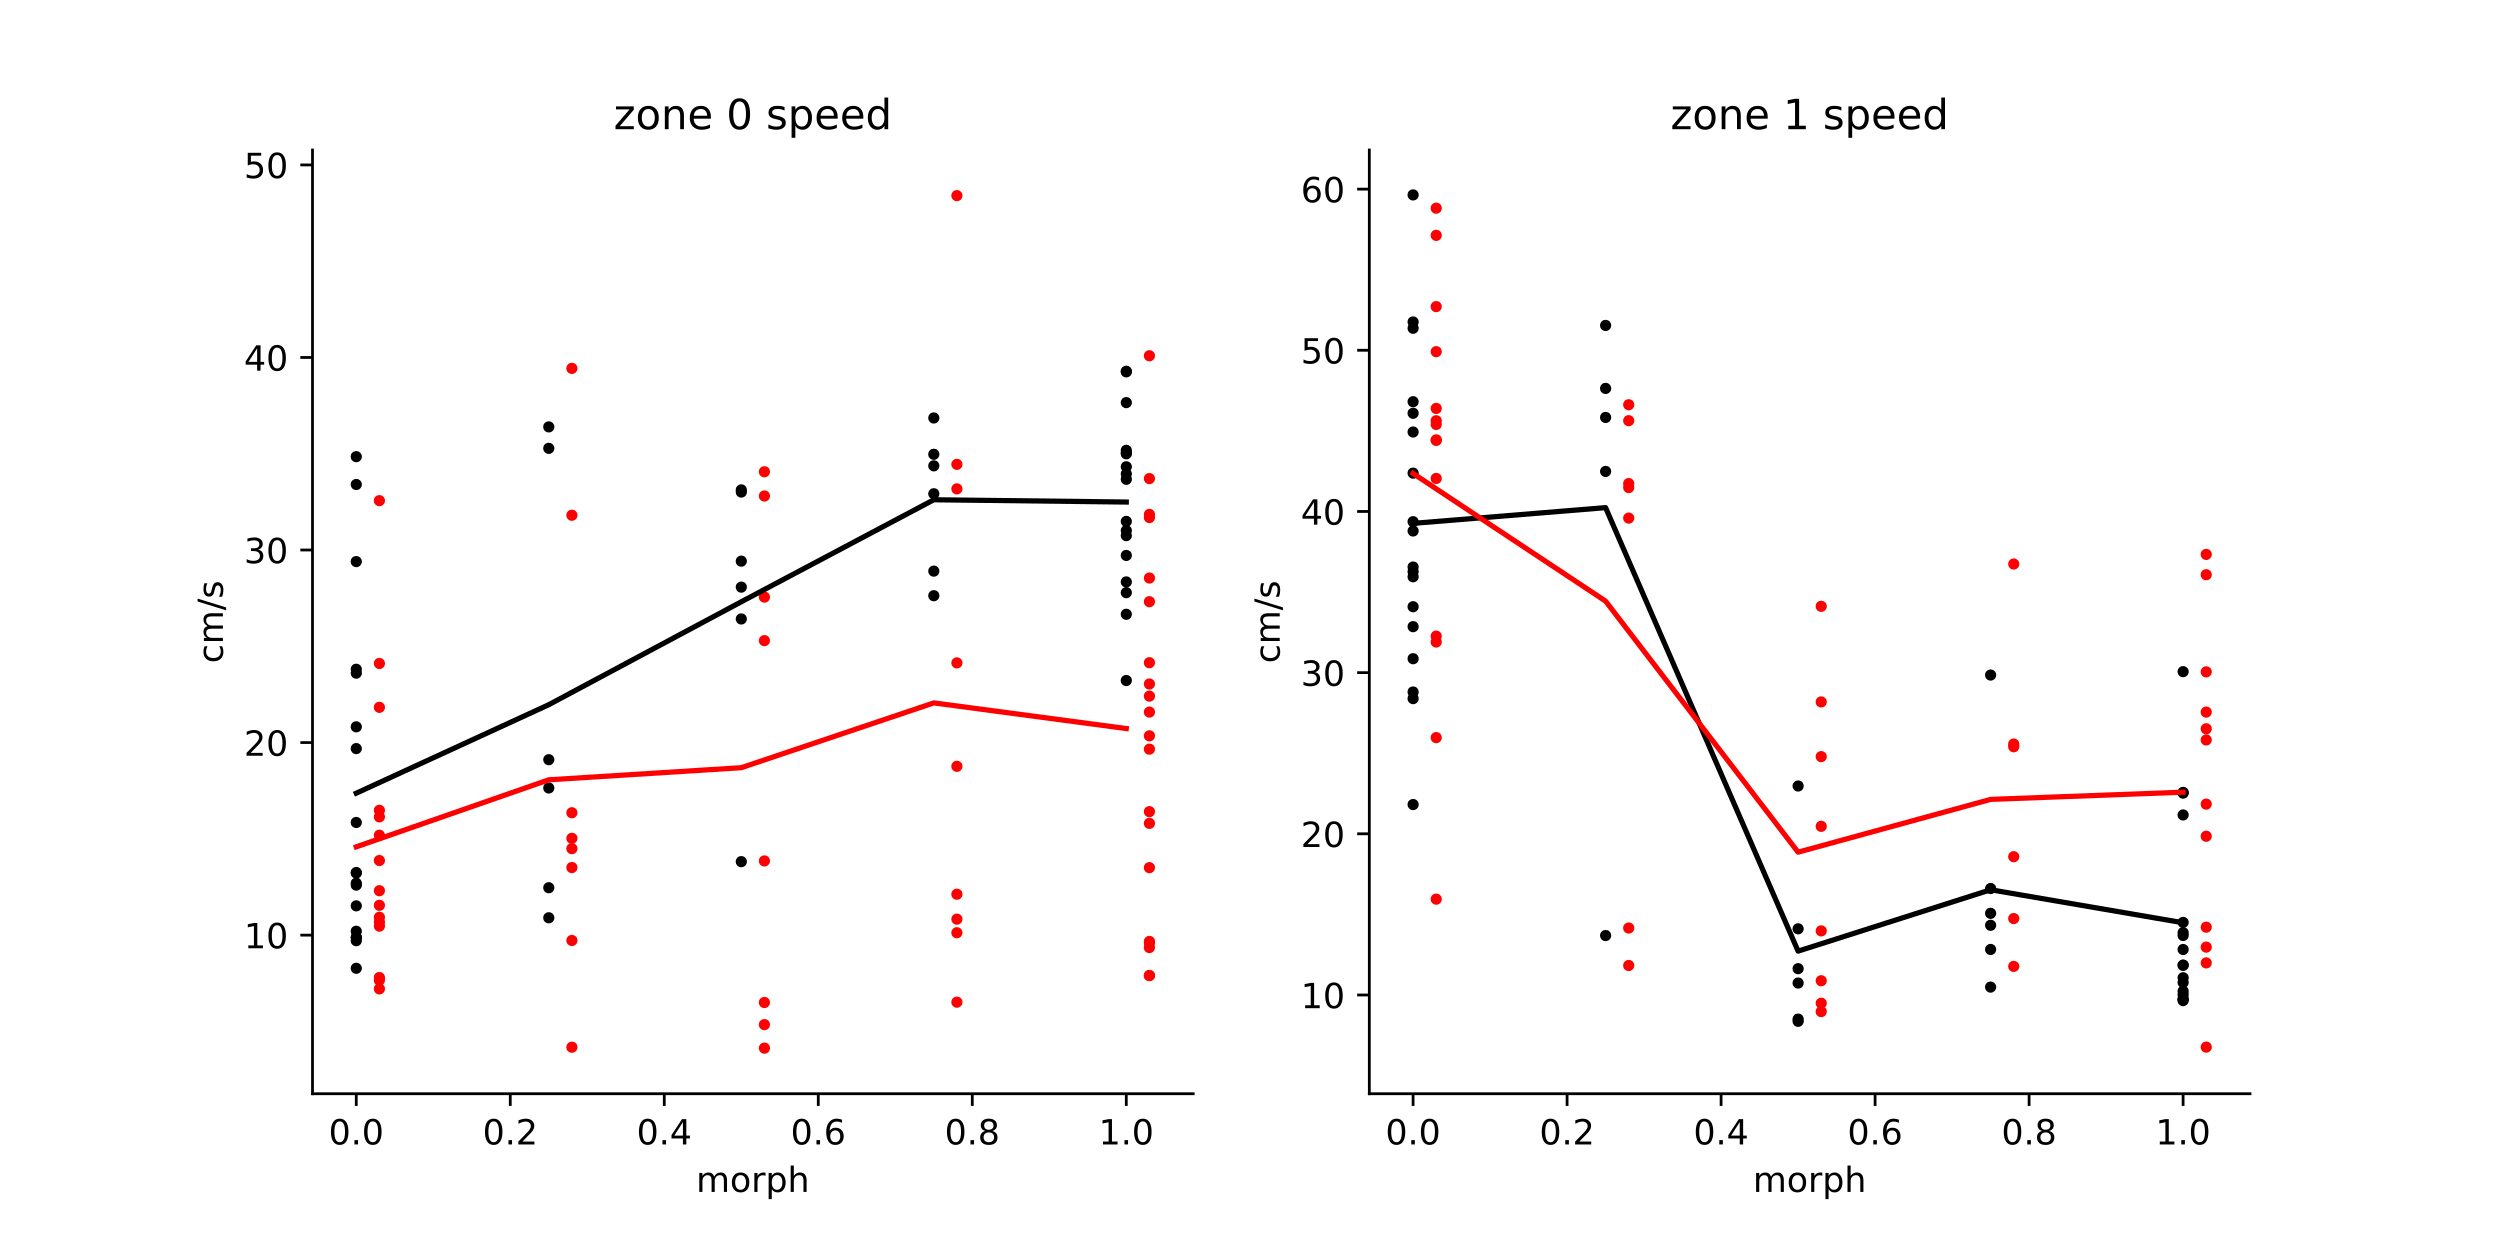 <?xml version="1.0" encoding="utf-8" standalone="no"?>
<!DOCTYPE svg PUBLIC "-//W3C//DTD SVG 1.1//EN"
  "http://www.w3.org/Graphics/SVG/1.1/DTD/svg11.dtd">
<!-- Created with matplotlib (http://matplotlib.org/) -->
<svg height="360pt" version="1.1" viewBox="0 0 720 360" width="720pt" xmlns="http://www.w3.org/2000/svg" xmlns:xlink="http://www.w3.org/1999/xlink">
 <defs>
  <style type="text/css">
*{stroke-linecap:butt;stroke-linejoin:round;}
  </style>
 </defs>
 <g id="figure_1">
  <g id="patch_1">
   <path d="M 0 360 
L 720 360 
L 720 0 
L 0 0 
z
" style="fill:#ffffff;"/>
  </g>
  <g id="axes_1">
   <g id="patch_2">
    <path d="M 90 315 
L 343.636 315 
L 343.636 43.2 
L 90 43.2 
z
" style="fill:#ffffff;"/>
   </g>
   <g id="PathCollection_1">
    <defs>
     <path d="M 0 1.118 
C 0.297 1.118 0.581 1 0.791 0.791 
C 1 0.581 1.118 0.297 1.118 0 
C 1.118 -0.297 1 -0.581 0.791 -0.791 
C 0.581 -1 0.297 -1.118 0 -1.118 
C -0.297 -1.118 -0.581 -1 -0.791 -0.791 
C -1 -0.581 -1.118 -0.297 -1.118 0 
C -1.118 0.297 -1 0.581 -0.791 0.791 
C -0.581 1 -0.297 1.118 0 1.118 
z
" id="me1f75f9518" style="stroke:#000000;"/>
    </defs>
    <g clip-path="url(#p6f8dfc66b4)">
     <use style="stroke:#000000;" x="324.369" xlink:href="#me1f75f9518" y="107.081"/>
     <use style="stroke:#000000;" x="102.604" xlink:href="#me1f75f9518" y="139.527"/>
     <use style="stroke:#000000;" x="324.369" xlink:href="#me1f75f9518" y="134.428"/>
     <use style="stroke:#000000;" x="102.604" xlink:href="#me1f75f9518" y="209.319"/>
     <use style="stroke:#000000;" x="102.604" xlink:href="#me1f75f9518" y="270.07"/>
     <use style="stroke:#000000;" x="324.369" xlink:href="#me1f75f9518" y="176.906"/>
     <use style="stroke:#000000;" x="102.604" xlink:href="#me1f75f9518" y="251.282"/>
     <use style="stroke:#000000;" x="102.604" xlink:href="#me1f75f9518" y="215.587"/>
     <use style="stroke:#000000;" x="102.604" xlink:href="#me1f75f9518" y="254.906"/>
     <use style="stroke:#000000;" x="268.928" xlink:href="#me1f75f9518" y="134.158"/>
     <use style="stroke:#000000;" x="158.045" xlink:href="#me1f75f9518" y="129.119"/>
     <use style="stroke:#000000;" x="324.369" xlink:href="#me1f75f9518" y="159.962"/>
     <use style="stroke:#000000;" x="324.369" xlink:href="#me1f75f9518" y="152.797"/>
     <use style="stroke:#000000;" x="213.487" xlink:href="#me1f75f9518" y="169.084"/>
     <use style="stroke:#000000;" x="102.604" xlink:href="#me1f75f9518" y="270.916"/>
     <use style="stroke:#000000;" x="268.928" xlink:href="#me1f75f9518" y="171.559"/>
     <use style="stroke:#000000;" x="324.369" xlink:href="#me1f75f9518" y="150.156"/>
     <use style="stroke:#000000;" x="102.604" xlink:href="#me1f75f9518" y="254.357"/>
     <use style="stroke:#000000;" x="102.604" xlink:href="#me1f75f9518" y="131.514"/>
     <use style="stroke:#000000;" x="158.045" xlink:href="#me1f75f9518" y="122.939"/>
     <use style="stroke:#000000;" x="324.369" xlink:href="#me1f75f9518" y="195.981"/>
     <use style="stroke:#000000;" x="213.487" xlink:href="#me1f75f9518" y="141.71"/>
     <use style="stroke:#000000;" x="102.604" xlink:href="#me1f75f9518" y="268.186"/>
     <use style="stroke:#000000;" x="324.369" xlink:href="#me1f75f9518" y="106.921"/>
     <use style="stroke:#000000;" x="268.928" xlink:href="#me1f75f9518" y="120.371"/>
     <use style="stroke:#000000;" x="158.045" xlink:href="#me1f75f9518" y="226.925"/>
     <use style="stroke:#000000;" x="102.604" xlink:href="#me1f75f9518" y="192.741"/>
     <use style="stroke:#000000;" x="324.369" xlink:href="#me1f75f9518" y="130.398"/>
     <use style="stroke:#000000;" x="324.369" xlink:href="#me1f75f9518" y="115.951"/>
     <use style="stroke:#000000;" x="213.487" xlink:href="#me1f75f9518" y="161.603"/>
     <use style="stroke:#000000;" x="102.604" xlink:href="#me1f75f9518" y="236.868"/>
     <use style="stroke:#000000;" x="324.369" xlink:href="#me1f75f9518" y="170.678"/>
     <use style="stroke:#000000;" x="268.928" xlink:href="#me1f75f9518" y="130.83"/>
     <use style="stroke:#000000;" x="102.604" xlink:href="#me1f75f9518" y="260.872"/>
     <use style="stroke:#000000;" x="324.369" xlink:href="#me1f75f9518" y="138.033"/>
     <use style="stroke:#000000;" x="158.045" xlink:href="#me1f75f9518" y="255.656"/>
     <use style="stroke:#000000;" x="324.369" xlink:href="#me1f75f9518" y="129.684"/>
     <use style="stroke:#000000;" x="102.604" xlink:href="#me1f75f9518" y="278.857"/>
     <use style="stroke:#000000;" x="324.369" xlink:href="#me1f75f9518" y="130.692"/>
     <use style="stroke:#000000;" x="213.487" xlink:href="#me1f75f9518" y="141.084"/>
     <use style="stroke:#000000;" x="213.487" xlink:href="#me1f75f9518" y="248.149"/>
     <use style="stroke:#000000;" x="324.369" xlink:href="#me1f75f9518" y="136.476"/>
     <use style="stroke:#000000;" x="102.604" xlink:href="#me1f75f9518" y="251.422"/>
     <use style="stroke:#000000;" x="102.604" xlink:href="#me1f75f9518" y="193.862"/>
     <use style="stroke:#000000;" x="268.928" xlink:href="#me1f75f9518" y="142.196"/>
     <use style="stroke:#000000;" x="324.369" xlink:href="#me1f75f9518" y="154.26"/>
     <use style="stroke:#000000;" x="158.045" xlink:href="#me1f75f9518" y="218.782"/>
     <use style="stroke:#000000;" x="213.487" xlink:href="#me1f75f9518" y="178.254"/>
     <use style="stroke:#000000;" x="102.604" xlink:href="#me1f75f9518" y="161.735"/>
     <use style="stroke:#000000;" x="102.604" xlink:href="#me1f75f9518" y="269.888"/>
     <use style="stroke:#000000;" x="324.369" xlink:href="#me1f75f9518" y="167.594"/>
     <use style="stroke:#000000;" x="268.928" xlink:href="#me1f75f9518" y="164.477"/>
     <use style="stroke:#000000;" x="158.045" xlink:href="#me1f75f9518" y="264.311"/>
    </g>
   </g>
   <g id="PathCollection_2">
    <defs>
     <path d="M 0 1.118 
C 0.297 1.118 0.581 1 0.791 0.791 
C 1 0.581 1.118 0.297 1.118 0 
C 1.118 -0.297 1 -0.581 0.791 -0.791 
C 0.581 -1 0.297 -1.118 0 -1.118 
C -0.297 -1.118 -0.581 -1 -0.791 -0.791 
C -1 -0.581 -1.118 -0.297 -1.118 0 
C -1.118 0.297 -1 0.581 -0.791 0.791 
C -0.581 1 -0.297 1.118 0 1.118 
z
" id="m72f7908508" style="stroke:#ff0000;"/>
    </defs>
    <g clip-path="url(#p6f8dfc66b4)">
     <use style="fill:#ff0000;stroke:#ff0000;" x="109.257" xlink:href="#m72f7908508" y="282.32"/>
     <use style="fill:#ff0000;stroke:#ff0000;" x="109.257" xlink:href="#m72f7908508" y="266.728"/>
     <use style="fill:#ff0000;stroke:#ff0000;" x="109.257" xlink:href="#m72f7908508" y="144.184"/>
     <use style="fill:#ff0000;stroke:#ff0000;" x="109.257" xlink:href="#m72f7908508" y="256.519"/>
     <use style="fill:#ff0000;stroke:#ff0000;" x="331.022" xlink:href="#m72f7908508" y="249.88"/>
     <use style="fill:#ff0000;stroke:#ff0000;" x="109.257" xlink:href="#m72f7908508" y="203.71"/>
     <use style="fill:#ff0000;stroke:#ff0000;" x="109.257" xlink:href="#m72f7908508" y="191.075"/>
     <use style="fill:#ff0000;stroke:#ff0000;" x="331.022" xlink:href="#m72f7908508" y="137.827"/>
     <use style="fill:#ff0000;stroke:#ff0000;" x="109.257" xlink:href="#m72f7908508" y="284.789"/>
     <use style="fill:#ff0000;stroke:#ff0000;" x="331.022" xlink:href="#m72f7908508" y="215.747"/>
     <use style="fill:#ff0000;stroke:#ff0000;" x="331.022" xlink:href="#m72f7908508" y="166.467"/>
     <use style="fill:#ff0000;stroke:#ff0000;" x="109.257" xlink:href="#m72f7908508" y="264.162"/>
     <use style="fill:#ff0000;stroke:#ff0000;" x="331.022" xlink:href="#m72f7908508" y="190.851"/>
     <use style="fill:#ff0000;stroke:#ff0000;" x="220.139" xlink:href="#m72f7908508" y="142.841"/>
     <use style="fill:#ff0000;stroke:#ff0000;" x="275.581" xlink:href="#m72f7908508" y="190.902"/>
     <use style="fill:#ff0000;stroke:#ff0000;" x="109.257" xlink:href="#m72f7908508" y="247.828"/>
     <use style="fill:#ff0000;stroke:#ff0000;" x="164.698" xlink:href="#m72f7908508" y="270.859"/>
     <use style="fill:#ff0000;stroke:#ff0000;" x="331.022" xlink:href="#m72f7908508" y="173.279"/>
     <use style="fill:#ff0000;stroke:#ff0000;" x="109.257" xlink:href="#m72f7908508" y="265.564"/>
     <use style="fill:#ff0000;stroke:#ff0000;" x="109.257" xlink:href="#m72f7908508" y="260.722"/>
     <use style="fill:#ff0000;stroke:#ff0000;" x="275.581" xlink:href="#m72f7908508" y="268.621"/>
     <use style="fill:#ff0000;stroke:#ff0000;" x="331.022" xlink:href="#m72f7908508" y="271.543"/>
     <use style="fill:#ff0000;stroke:#ff0000;" x="164.698" xlink:href="#m72f7908508" y="249.846"/>
     <use style="fill:#ff0000;stroke:#ff0000;" x="220.139" xlink:href="#m72f7908508" y="184.492"/>
     <use style="fill:#ff0000;stroke:#ff0000;" x="331.022" xlink:href="#m72f7908508" y="271.122"/>
     <use style="fill:#ff0000;stroke:#ff0000;" x="331.022" xlink:href="#m72f7908508" y="233.748"/>
     <use style="fill:#ff0000;stroke:#ff0000;" x="275.581" xlink:href="#m72f7908508" y="140.791"/>
     <use style="fill:#ff0000;stroke:#ff0000;" x="164.698" xlink:href="#m72f7908508" y="106.089"/>
     <use style="fill:#ff0000;stroke:#ff0000;" x="220.139" xlink:href="#m72f7908508" y="301.864"/>
     <use style="fill:#ff0000;stroke:#ff0000;" x="275.581" xlink:href="#m72f7908508" y="220.694"/>
     <use style="fill:#ff0000;stroke:#ff0000;" x="109.257" xlink:href="#m72f7908508" y="240.54"/>
     <use style="fill:#ff0000;stroke:#ff0000;" x="164.698" xlink:href="#m72f7908508" y="301.589"/>
     <use style="fill:#ff0000;stroke:#ff0000;" x="220.139" xlink:href="#m72f7908508" y="288.713"/>
     <use style="fill:#ff0000;stroke:#ff0000;" x="275.581" xlink:href="#m72f7908508" y="264.712"/>
     <use style="fill:#ff0000;stroke:#ff0000;" x="331.022" xlink:href="#m72f7908508" y="196.983"/>
     <use style="fill:#ff0000;stroke:#ff0000;" x="331.022" xlink:href="#m72f7908508" y="200.474"/>
     <use style="fill:#ff0000;stroke:#ff0000;" x="331.022" xlink:href="#m72f7908508" y="272.879"/>
     <use style="fill:#ff0000;stroke:#ff0000;" x="164.698" xlink:href="#m72f7908508" y="234.062"/>
     <use style="fill:#ff0000;stroke:#ff0000;" x="220.139" xlink:href="#m72f7908508" y="295.085"/>
     <use style="fill:#ff0000;stroke:#ff0000;" x="220.139" xlink:href="#m72f7908508" y="135.861"/>
     <use style="fill:#ff0000;stroke:#ff0000;" x="109.257" xlink:href="#m72f7908508" y="233.37"/>
     <use style="fill:#ff0000;stroke:#ff0000;" x="331.022" xlink:href="#m72f7908508" y="280.957"/>
     <use style="fill:#ff0000;stroke:#ff0000;" x="275.581" xlink:href="#m72f7908508" y="133.726"/>
     <use style="fill:#ff0000;stroke:#ff0000;" x="109.257" xlink:href="#m72f7908508" y="235.254"/>
     <use style="fill:#ff0000;stroke:#ff0000;" x="164.698" xlink:href="#m72f7908508" y="148.384"/>
     <use style="fill:#ff0000;stroke:#ff0000;" x="275.581" xlink:href="#m72f7908508" y="56.336"/>
     <use style="fill:#ff0000;stroke:#ff0000;" x="109.257" xlink:href="#m72f7908508" y="281.525"/>
     <use style="fill:#ff0000;stroke:#ff0000;" x="164.698" xlink:href="#m72f7908508" y="244.397"/>
     <use style="fill:#ff0000;stroke:#ff0000;" x="220.139" xlink:href="#m72f7908508" y="247.943"/>
     <use style="fill:#ff0000;stroke:#ff0000;" x="331.022" xlink:href="#m72f7908508" y="237.122"/>
     <use style="fill:#ff0000;stroke:#ff0000;" x="331.022" xlink:href="#m72f7908508" y="148.145"/>
     <use style="fill:#ff0000;stroke:#ff0000;" x="331.022" xlink:href="#m72f7908508" y="102.449"/>
     <use style="fill:#ff0000;stroke:#ff0000;" x="220.139" xlink:href="#m72f7908508" y="171.958"/>
     <use style="fill:#ff0000;stroke:#ff0000;" x="275.581" xlink:href="#m72f7908508" y="257.524"/>
     <use style="fill:#ff0000;stroke:#ff0000;" x="331.022" xlink:href="#m72f7908508" y="149.042"/>
     <use style="fill:#ff0000;stroke:#ff0000;" x="164.698" xlink:href="#m72f7908508" y="241.432"/>
     <use style="fill:#ff0000;stroke:#ff0000;" x="331.022" xlink:href="#m72f7908508" y="211.912"/>
     <use style="fill:#ff0000;stroke:#ff0000;" x="331.022" xlink:href="#m72f7908508" y="280.951"/>
     <use style="fill:#ff0000;stroke:#ff0000;" x="275.581" xlink:href="#m72f7908508" y="288.617"/>
     <use style="fill:#ff0000;stroke:#ff0000;" x="331.022" xlink:href="#m72f7908508" y="205.071"/>
    </g>
   </g>
   <g id="matplotlib.axis_1">
    <g id="xtick_1">
     <g id="line2d_1">
      <defs>
       <path d="M 0 0 
L 0 3.5 
" id="m66c2669c50" style="stroke:#000000;stroke-width:0.8;"/>
      </defs>
      <g>
       <use style="stroke:#000000;stroke-width:0.8;" x="102.604" xlink:href="#m66c2669c50" y="315"/>
      </g>
     </g>
     <g id="text_1">
      <!-- 0.0 -->
      <defs>
       <path d="M 31.781 66.406 
Q 24.172 66.406 20.328 58.906 
Q 16.5 51.422 16.5 36.375 
Q 16.5 21.391 20.328 13.891 
Q 24.172 6.391 31.781 6.391 
Q 39.453 6.391 43.281 13.891 
Q 47.125 21.391 47.125 36.375 
Q 47.125 51.422 43.281 58.906 
Q 39.453 66.406 31.781 66.406 
z
M 31.781 74.219 
Q 44.047 74.219 50.516 64.516 
Q 56.984 54.828 56.984 36.375 
Q 56.984 17.969 50.516 8.266 
Q 44.047 -1.422 31.781 -1.422 
Q 19.531 -1.422 13.062 8.266 
Q 6.594 17.969 6.594 36.375 
Q 6.594 54.828 13.062 64.516 
Q 19.531 74.219 31.781 74.219 
z
" id="DejaVuSans-30"/>
       <path d="M 10.688 12.406 
L 21 12.406 
L 21 0 
L 10.688 0 
z
" id="DejaVuSans-2e"/>
      </defs>
      <g transform="translate(94.653 329.598)scale(0.1 -0.1)">
       <use xlink:href="#DejaVuSans-30"/>
       <use x="63.623" xlink:href="#DejaVuSans-2e"/>
       <use x="95.41" xlink:href="#DejaVuSans-30"/>
      </g>
     </g>
    </g>
    <g id="xtick_2">
     <g id="line2d_2">
      <g>
       <use style="stroke:#000000;stroke-width:0.8;" x="146.957" xlink:href="#m66c2669c50" y="315"/>
      </g>
     </g>
     <g id="text_2">
      <!-- 0.2 -->
      <defs>
       <path d="M 19.188 8.297 
L 53.609 8.297 
L 53.609 0 
L 7.328 0 
L 7.328 8.297 
Q 12.938 14.109 22.625 23.891 
Q 32.328 33.688 34.812 36.531 
Q 39.547 41.844 41.422 45.531 
Q 43.312 49.219 43.312 52.781 
Q 43.312 58.594 39.234 62.25 
Q 35.156 65.922 28.609 65.922 
Q 23.969 65.922 18.812 64.312 
Q 13.672 62.703 7.812 59.422 
L 7.812 69.391 
Q 13.766 71.781 18.938 73 
Q 24.125 74.219 28.422 74.219 
Q 39.75 74.219 46.484 68.547 
Q 53.219 62.891 53.219 53.422 
Q 53.219 48.922 51.531 44.891 
Q 49.859 40.875 45.406 35.406 
Q 44.188 33.984 37.641 27.219 
Q 31.109 20.453 19.188 8.297 
z
" id="DejaVuSans-32"/>
      </defs>
      <g transform="translate(139.006 329.598)scale(0.1 -0.1)">
       <use xlink:href="#DejaVuSans-30"/>
       <use x="63.623" xlink:href="#DejaVuSans-2e"/>
       <use x="95.41" xlink:href="#DejaVuSans-32"/>
      </g>
     </g>
    </g>
    <g id="xtick_3">
     <g id="line2d_3">
      <g>
       <use style="stroke:#000000;stroke-width:0.8;" x="191.31" xlink:href="#m66c2669c50" y="315"/>
      </g>
     </g>
     <g id="text_3">
      <!-- 0.4 -->
      <defs>
       <path d="M 37.797 64.312 
L 12.891 25.391 
L 37.797 25.391 
z
M 35.203 72.906 
L 47.609 72.906 
L 47.609 25.391 
L 58.016 25.391 
L 58.016 17.188 
L 47.609 17.188 
L 47.609 0 
L 37.797 0 
L 37.797 17.188 
L 4.891 17.188 
L 4.891 26.703 
z
" id="DejaVuSans-34"/>
      </defs>
      <g transform="translate(183.358 329.598)scale(0.1 -0.1)">
       <use xlink:href="#DejaVuSans-30"/>
       <use x="63.623" xlink:href="#DejaVuSans-2e"/>
       <use x="95.41" xlink:href="#DejaVuSans-34"/>
      </g>
     </g>
    </g>
    <g id="xtick_4">
     <g id="line2d_4">
      <g>
       <use style="stroke:#000000;stroke-width:0.8;" x="235.663" xlink:href="#m66c2669c50" y="315"/>
      </g>
     </g>
     <g id="text_4">
      <!-- 0.6 -->
      <defs>
       <path d="M 33.016 40.375 
Q 26.375 40.375 22.484 35.828 
Q 18.609 31.297 18.609 23.391 
Q 18.609 15.531 22.484 10.953 
Q 26.375 6.391 33.016 6.391 
Q 39.656 6.391 43.531 10.953 
Q 47.406 15.531 47.406 23.391 
Q 47.406 31.297 43.531 35.828 
Q 39.656 40.375 33.016 40.375 
z
M 52.594 71.297 
L 52.594 62.312 
Q 48.875 64.062 45.094 64.984 
Q 41.312 65.922 37.594 65.922 
Q 27.828 65.922 22.672 59.328 
Q 17.531 52.734 16.797 39.406 
Q 19.672 43.656 24.016 45.922 
Q 28.375 48.188 33.594 48.188 
Q 44.578 48.188 50.953 41.516 
Q 57.328 34.859 57.328 23.391 
Q 57.328 12.156 50.688 5.359 
Q 44.047 -1.422 33.016 -1.422 
Q 20.359 -1.422 13.672 8.266 
Q 6.984 17.969 6.984 36.375 
Q 6.984 53.656 15.188 63.938 
Q 23.391 74.219 37.203 74.219 
Q 40.922 74.219 44.703 73.484 
Q 48.484 72.75 52.594 71.297 
z
" id="DejaVuSans-36"/>
      </defs>
      <g transform="translate(227.711 329.598)scale(0.1 -0.1)">
       <use xlink:href="#DejaVuSans-30"/>
       <use x="63.623" xlink:href="#DejaVuSans-2e"/>
       <use x="95.41" xlink:href="#DejaVuSans-36"/>
      </g>
     </g>
    </g>
    <g id="xtick_5">
     <g id="line2d_5">
      <g>
       <use style="stroke:#000000;stroke-width:0.8;" x="280.016" xlink:href="#m66c2669c50" y="315"/>
      </g>
     </g>
     <g id="text_5">
      <!-- 0.8 -->
      <defs>
       <path d="M 31.781 34.625 
Q 24.75 34.625 20.719 30.859 
Q 16.703 27.094 16.703 20.516 
Q 16.703 13.922 20.719 10.156 
Q 24.75 6.391 31.781 6.391 
Q 38.812 6.391 42.859 10.172 
Q 46.922 13.969 46.922 20.516 
Q 46.922 27.094 42.891 30.859 
Q 38.875 34.625 31.781 34.625 
z
M 21.922 38.812 
Q 15.578 40.375 12.031 44.719 
Q 8.5 49.078 8.5 55.328 
Q 8.5 64.062 14.719 69.141 
Q 20.953 74.219 31.781 74.219 
Q 42.672 74.219 48.875 69.141 
Q 55.078 64.062 55.078 55.328 
Q 55.078 49.078 51.531 44.719 
Q 48 40.375 41.703 38.812 
Q 48.828 37.156 52.797 32.312 
Q 56.781 27.484 56.781 20.516 
Q 56.781 9.906 50.312 4.234 
Q 43.844 -1.422 31.781 -1.422 
Q 19.734 -1.422 13.25 4.234 
Q 6.781 9.906 6.781 20.516 
Q 6.781 27.484 10.781 32.312 
Q 14.797 37.156 21.922 38.812 
z
M 18.312 54.391 
Q 18.312 48.734 21.844 45.562 
Q 25.391 42.391 31.781 42.391 
Q 38.141 42.391 41.719 45.562 
Q 45.312 48.734 45.312 54.391 
Q 45.312 60.062 41.719 63.234 
Q 38.141 66.406 31.781 66.406 
Q 25.391 66.406 21.844 63.234 
Q 18.312 60.062 18.312 54.391 
z
" id="DejaVuSans-38"/>
      </defs>
      <g transform="translate(272.064 329.598)scale(0.1 -0.1)">
       <use xlink:href="#DejaVuSans-30"/>
       <use x="63.623" xlink:href="#DejaVuSans-2e"/>
       <use x="95.41" xlink:href="#DejaVuSans-38"/>
      </g>
     </g>
    </g>
    <g id="xtick_6">
     <g id="line2d_6">
      <g>
       <use style="stroke:#000000;stroke-width:0.8;" x="324.369" xlink:href="#m66c2669c50" y="315"/>
      </g>
     </g>
     <g id="text_6">
      <!-- 1.0 -->
      <defs>
       <path d="M 12.406 8.297 
L 28.516 8.297 
L 28.516 63.922 
L 10.984 60.406 
L 10.984 69.391 
L 28.422 72.906 
L 38.281 72.906 
L 38.281 8.297 
L 54.391 8.297 
L 54.391 0 
L 12.406 0 
z
" id="DejaVuSans-31"/>
      </defs>
      <g transform="translate(316.417 329.598)scale(0.1 -0.1)">
       <use xlink:href="#DejaVuSans-31"/>
       <use x="63.623" xlink:href="#DejaVuSans-2e"/>
       <use x="95.41" xlink:href="#DejaVuSans-30"/>
      </g>
     </g>
    </g>
    <g id="text_7">
     <!-- morph -->
     <defs>
      <path d="M 52 44.188 
Q 55.375 50.25 60.062 53.125 
Q 64.75 56 71.094 56 
Q 79.641 56 84.281 50.016 
Q 88.922 44.047 88.922 33.016 
L 88.922 0 
L 79.891 0 
L 79.891 32.719 
Q 79.891 40.578 77.094 44.375 
Q 74.312 48.188 68.609 48.188 
Q 61.625 48.188 57.562 43.547 
Q 53.516 38.922 53.516 30.906 
L 53.516 0 
L 44.484 0 
L 44.484 32.719 
Q 44.484 40.625 41.703 44.406 
Q 38.922 48.188 33.109 48.188 
Q 26.219 48.188 22.156 43.531 
Q 18.109 38.875 18.109 30.906 
L 18.109 0 
L 9.078 0 
L 9.078 54.688 
L 18.109 54.688 
L 18.109 46.188 
Q 21.188 51.219 25.484 53.609 
Q 29.781 56 35.688 56 
Q 41.656 56 45.828 52.969 
Q 50 49.953 52 44.188 
z
" id="DejaVuSans-6d"/>
      <path d="M 30.609 48.391 
Q 23.391 48.391 19.188 42.75 
Q 14.984 37.109 14.984 27.297 
Q 14.984 17.484 19.156 11.844 
Q 23.344 6.203 30.609 6.203 
Q 37.797 6.203 41.984 11.859 
Q 46.188 17.531 46.188 27.297 
Q 46.188 37.016 41.984 42.703 
Q 37.797 48.391 30.609 48.391 
z
M 30.609 56 
Q 42.328 56 49.016 48.375 
Q 55.719 40.766 55.719 27.297 
Q 55.719 13.875 49.016 6.219 
Q 42.328 -1.422 30.609 -1.422 
Q 18.844 -1.422 12.172 6.219 
Q 5.516 13.875 5.516 27.297 
Q 5.516 40.766 12.172 48.375 
Q 18.844 56 30.609 56 
z
" id="DejaVuSans-6f"/>
      <path d="M 41.109 46.297 
Q 39.594 47.172 37.812 47.578 
Q 36.031 48 33.891 48 
Q 26.266 48 22.188 43.047 
Q 18.109 38.094 18.109 28.812 
L 18.109 0 
L 9.078 0 
L 9.078 54.688 
L 18.109 54.688 
L 18.109 46.188 
Q 20.953 51.172 25.484 53.578 
Q 30.031 56 36.531 56 
Q 37.453 56 38.578 55.875 
Q 39.703 55.766 41.062 55.516 
z
" id="DejaVuSans-72"/>
      <path d="M 18.109 8.203 
L 18.109 -20.797 
L 9.078 -20.797 
L 9.078 54.688 
L 18.109 54.688 
L 18.109 46.391 
Q 20.953 51.266 25.266 53.625 
Q 29.594 56 35.594 56 
Q 45.562 56 51.781 48.094 
Q 58.016 40.188 58.016 27.297 
Q 58.016 14.406 51.781 6.484 
Q 45.562 -1.422 35.594 -1.422 
Q 29.594 -1.422 25.266 0.953 
Q 20.953 3.328 18.109 8.203 
z
M 48.688 27.297 
Q 48.688 37.203 44.609 42.844 
Q 40.531 48.484 33.406 48.484 
Q 26.266 48.484 22.188 42.844 
Q 18.109 37.203 18.109 27.297 
Q 18.109 17.391 22.188 11.75 
Q 26.266 6.109 33.406 6.109 
Q 40.531 6.109 44.609 11.75 
Q 48.688 17.391 48.688 27.297 
z
" id="DejaVuSans-70"/>
      <path d="M 54.891 33.016 
L 54.891 0 
L 45.906 0 
L 45.906 32.719 
Q 45.906 40.484 42.875 44.328 
Q 39.844 48.188 33.797 48.188 
Q 26.516 48.188 22.312 43.547 
Q 18.109 38.922 18.109 30.906 
L 18.109 0 
L 9.078 0 
L 9.078 75.984 
L 18.109 75.984 
L 18.109 46.188 
Q 21.344 51.125 25.703 53.562 
Q 30.078 56 35.797 56 
Q 45.219 56 50.047 50.172 
Q 54.891 44.344 54.891 33.016 
z
" id="DejaVuSans-68"/>
     </defs>
     <g transform="translate(200.49 343.277)scale(0.1 -0.1)">
      <use xlink:href="#DejaVuSans-6d"/>
      <use x="97.412" xlink:href="#DejaVuSans-6f"/>
      <use x="158.594" xlink:href="#DejaVuSans-72"/>
      <use x="199.707" xlink:href="#DejaVuSans-70"/>
      <use x="263.184" xlink:href="#DejaVuSans-68"/>
     </g>
    </g>
   </g>
   <g id="matplotlib.axis_2">
    <g id="ytick_1">
     <g id="line2d_7">
      <defs>
       <path d="M 0 0 
L -3.5 0 
" id="m932f7cf83f" style="stroke:#000000;stroke-width:0.8;"/>
      </defs>
      <g>
       <use style="stroke:#000000;stroke-width:0.8;" x="90" xlink:href="#m932f7cf83f" y="269.311"/>
      </g>
     </g>
     <g id="text_8">
      <!-- 10 -->
      <g transform="translate(70.275 273.11)scale(0.1 -0.1)">
       <use xlink:href="#DejaVuSans-31"/>
       <use x="63.623" xlink:href="#DejaVuSans-30"/>
      </g>
     </g>
    </g>
    <g id="ytick_2">
     <g id="line2d_8">
      <g>
       <use style="stroke:#000000;stroke-width:0.8;" x="90" xlink:href="#m932f7cf83f" y="213.858"/>
      </g>
     </g>
     <g id="text_9">
      <!-- 20 -->
      <g transform="translate(70.275 217.657)scale(0.1 -0.1)">
       <use xlink:href="#DejaVuSans-32"/>
       <use x="63.623" xlink:href="#DejaVuSans-30"/>
      </g>
     </g>
    </g>
    <g id="ytick_3">
     <g id="line2d_9">
      <g>
       <use style="stroke:#000000;stroke-width:0.8;" x="90" xlink:href="#m932f7cf83f" y="158.405"/>
      </g>
     </g>
     <g id="text_10">
      <!-- 30 -->
      <defs>
       <path d="M 40.578 39.312 
Q 47.656 37.797 51.625 33 
Q 55.609 28.219 55.609 21.188 
Q 55.609 10.406 48.188 4.484 
Q 40.766 -1.422 27.094 -1.422 
Q 22.516 -1.422 17.656 -0.516 
Q 12.797 0.391 7.625 2.203 
L 7.625 11.719 
Q 11.719 9.328 16.594 8.109 
Q 21.484 6.891 26.812 6.891 
Q 36.078 6.891 40.938 10.547 
Q 45.797 14.203 45.797 21.188 
Q 45.797 27.641 41.281 31.266 
Q 36.766 34.906 28.719 34.906 
L 20.219 34.906 
L 20.219 43.016 
L 29.109 43.016 
Q 36.375 43.016 40.234 45.922 
Q 44.094 48.828 44.094 54.297 
Q 44.094 59.906 40.109 62.906 
Q 36.141 65.922 28.719 65.922 
Q 24.656 65.922 20.016 65.031 
Q 15.375 64.156 9.812 62.312 
L 9.812 71.094 
Q 15.438 72.656 20.344 73.438 
Q 25.25 74.219 29.594 74.219 
Q 40.828 74.219 47.359 69.109 
Q 53.906 64.016 53.906 55.328 
Q 53.906 49.266 50.438 45.094 
Q 46.969 40.922 40.578 39.312 
z
" id="DejaVuSans-33"/>
      </defs>
      <g transform="translate(70.275 162.204)scale(0.1 -0.1)">
       <use xlink:href="#DejaVuSans-33"/>
       <use x="63.623" xlink:href="#DejaVuSans-30"/>
      </g>
     </g>
    </g>
    <g id="ytick_4">
     <g id="line2d_10">
      <g>
       <use style="stroke:#000000;stroke-width:0.8;" x="90" xlink:href="#m932f7cf83f" y="102.951"/>
      </g>
     </g>
     <g id="text_11">
      <!-- 40 -->
      <g transform="translate(70.275 106.751)scale(0.1 -0.1)">
       <use xlink:href="#DejaVuSans-34"/>
       <use x="63.623" xlink:href="#DejaVuSans-30"/>
      </g>
     </g>
    </g>
    <g id="ytick_5">
     <g id="line2d_11">
      <g>
       <use style="stroke:#000000;stroke-width:0.8;" x="90" xlink:href="#m932f7cf83f" y="47.498"/>
      </g>
     </g>
     <g id="text_12">
      <!-- 50 -->
      <defs>
       <path d="M 10.797 72.906 
L 49.516 72.906 
L 49.516 64.594 
L 19.828 64.594 
L 19.828 46.734 
Q 21.969 47.469 24.109 47.828 
Q 26.266 48.188 28.422 48.188 
Q 40.625 48.188 47.75 41.5 
Q 54.891 34.812 54.891 23.391 
Q 54.891 11.625 47.562 5.094 
Q 40.234 -1.422 26.906 -1.422 
Q 22.312 -1.422 17.547 -0.641 
Q 12.797 0.141 7.719 1.703 
L 7.719 11.625 
Q 12.109 9.234 16.797 8.062 
Q 21.484 6.891 26.703 6.891 
Q 35.156 6.891 40.078 11.328 
Q 45.016 15.766 45.016 23.391 
Q 45.016 31 40.078 35.438 
Q 35.156 39.891 26.703 39.891 
Q 22.75 39.891 18.812 39.016 
Q 14.891 38.141 10.797 36.281 
z
" id="DejaVuSans-35"/>
      </defs>
      <g transform="translate(70.275 51.297)scale(0.1 -0.1)">
       <use xlink:href="#DejaVuSans-35"/>
       <use x="63.623" xlink:href="#DejaVuSans-30"/>
      </g>
     </g>
    </g>
    <g id="text_13">
     <!-- cm/s -->
     <defs>
      <path d="M 48.781 52.594 
L 48.781 44.188 
Q 44.969 46.297 41.141 47.344 
Q 37.312 48.391 33.406 48.391 
Q 24.656 48.391 19.812 42.844 
Q 14.984 37.312 14.984 27.297 
Q 14.984 17.281 19.812 11.734 
Q 24.656 6.203 33.406 6.203 
Q 37.312 6.203 41.141 7.25 
Q 44.969 8.297 48.781 10.406 
L 48.781 2.094 
Q 45.016 0.344 40.984 -0.531 
Q 36.969 -1.422 32.422 -1.422 
Q 20.062 -1.422 12.781 6.344 
Q 5.516 14.109 5.516 27.297 
Q 5.516 40.672 12.859 48.328 
Q 20.219 56 33.016 56 
Q 37.156 56 41.109 55.141 
Q 45.062 54.297 48.781 52.594 
z
" id="DejaVuSans-63"/>
      <path d="M 25.391 72.906 
L 33.688 72.906 
L 8.297 -9.281 
L 0 -9.281 
z
" id="DejaVuSans-2f"/>
      <path d="M 44.281 53.078 
L 44.281 44.578 
Q 40.484 46.531 36.375 47.5 
Q 32.281 48.484 27.875 48.484 
Q 21.188 48.484 17.844 46.438 
Q 14.5 44.391 14.5 40.281 
Q 14.5 37.156 16.891 35.375 
Q 19.281 33.594 26.516 31.984 
L 29.594 31.297 
Q 39.156 29.25 43.188 25.516 
Q 47.219 21.781 47.219 15.094 
Q 47.219 7.469 41.188 3.016 
Q 35.156 -1.422 24.609 -1.422 
Q 20.219 -1.422 15.453 -0.562 
Q 10.688 0.297 5.422 2 
L 5.422 11.281 
Q 10.406 8.688 15.234 7.391 
Q 20.062 6.109 24.812 6.109 
Q 31.156 6.109 34.562 8.281 
Q 37.984 10.453 37.984 14.406 
Q 37.984 18.062 35.516 20.016 
Q 33.062 21.969 24.703 23.781 
L 21.578 24.516 
Q 13.234 26.266 9.516 29.906 
Q 5.812 33.547 5.812 39.891 
Q 5.812 47.609 11.281 51.797 
Q 16.75 56 26.812 56 
Q 31.781 56 36.172 55.266 
Q 40.578 54.547 44.281 53.078 
z
" id="DejaVuSans-73"/>
     </defs>
     <g transform="translate(64.195 191.009)rotate(-90)scale(0.1 -0.1)">
      <use xlink:href="#DejaVuSans-63"/>
      <use x="54.98" xlink:href="#DejaVuSans-6d"/>
      <use x="152.393" xlink:href="#DejaVuSans-2f"/>
      <use x="186.084" xlink:href="#DejaVuSans-73"/>
     </g>
    </g>
   </g>
   <g id="line2d_12">
    <path clip-path="url(#p6f8dfc66b4)" d="M 102.604 228.439 
L 158.045 202.955 
L 213.487 173.314 
L 268.928 143.932 
L 324.369 144.588 
" style="fill:none;stroke:#000000;stroke-linecap:square;stroke-width:1.5;"/>
   </g>
   <g id="line2d_13">
    <path clip-path="url(#p6f8dfc66b4)" d="M 102.604 243.886 
L 158.045 224.582 
L 213.487 221.095 
L 268.928 202.436 
L 324.369 209.822 
" style="fill:none;stroke:#ff0000;stroke-linecap:square;stroke-width:1.5;"/>
   </g>
   <g id="patch_3">
    <path d="M 90 315 
L 90 43.2 
" style="fill:none;stroke:#000000;stroke-linecap:square;stroke-linejoin:miter;stroke-width:0.8;"/>
   </g>
   <g id="patch_4">
    <path d="M 90 315 
L 343.636 315 
" style="fill:none;stroke:#000000;stroke-linecap:square;stroke-linejoin:miter;stroke-width:0.8;"/>
   </g>
   <g id="text_14">
    <!-- zone 0 speed -->
    <defs>
     <path d="M 5.516 54.688 
L 48.188 54.688 
L 48.188 46.484 
L 14.406 7.172 
L 48.188 7.172 
L 48.188 0 
L 4.297 0 
L 4.297 8.203 
L 38.094 47.516 
L 5.516 47.516 
z
" id="DejaVuSans-7a"/>
     <path d="M 54.891 33.016 
L 54.891 0 
L 45.906 0 
L 45.906 32.719 
Q 45.906 40.484 42.875 44.328 
Q 39.844 48.188 33.797 48.188 
Q 26.516 48.188 22.312 43.547 
Q 18.109 38.922 18.109 30.906 
L 18.109 0 
L 9.078 0 
L 9.078 54.688 
L 18.109 54.688 
L 18.109 46.188 
Q 21.344 51.125 25.703 53.562 
Q 30.078 56 35.797 56 
Q 45.219 56 50.047 50.172 
Q 54.891 44.344 54.891 33.016 
z
" id="DejaVuSans-6e"/>
     <path d="M 56.203 29.594 
L 56.203 25.203 
L 14.891 25.203 
Q 15.484 15.922 20.484 11.062 
Q 25.484 6.203 34.422 6.203 
Q 39.594 6.203 44.453 7.469 
Q 49.312 8.734 54.109 11.281 
L 54.109 2.781 
Q 49.266 0.734 44.188 -0.344 
Q 39.109 -1.422 33.891 -1.422 
Q 20.797 -1.422 13.156 6.188 
Q 5.516 13.812 5.516 26.812 
Q 5.516 40.234 12.766 48.109 
Q 20.016 56 32.328 56 
Q 43.359 56 49.781 48.891 
Q 56.203 41.797 56.203 29.594 
z
M 47.219 32.234 
Q 47.125 39.594 43.094 43.984 
Q 39.062 48.391 32.422 48.391 
Q 24.906 48.391 20.391 44.141 
Q 15.875 39.891 15.188 32.172 
z
" id="DejaVuSans-65"/>
     <path id="DejaVuSans-20"/>
     <path d="M 45.406 46.391 
L 45.406 75.984 
L 54.391 75.984 
L 54.391 0 
L 45.406 0 
L 45.406 8.203 
Q 42.578 3.328 38.25 0.953 
Q 33.938 -1.422 27.875 -1.422 
Q 17.969 -1.422 11.734 6.484 
Q 5.516 14.406 5.516 27.297 
Q 5.516 40.188 11.734 48.094 
Q 17.969 56 27.875 56 
Q 33.938 56 38.25 53.625 
Q 42.578 51.266 45.406 46.391 
z
M 14.797 27.297 
Q 14.797 17.391 18.875 11.75 
Q 22.953 6.109 30.078 6.109 
Q 37.203 6.109 41.297 11.75 
Q 45.406 17.391 45.406 27.297 
Q 45.406 37.203 41.297 42.844 
Q 37.203 48.484 30.078 48.484 
Q 22.953 48.484 18.875 42.844 
Q 14.797 37.203 14.797 27.297 
z
" id="DejaVuSans-64"/>
    </defs>
    <g transform="translate(176.745 37.2)scale(0.12 -0.12)">
     <use xlink:href="#DejaVuSans-7a"/>
     <use x="52.49" xlink:href="#DejaVuSans-6f"/>
     <use x="113.672" xlink:href="#DejaVuSans-6e"/>
     <use x="177.051" xlink:href="#DejaVuSans-65"/>
     <use x="238.574" xlink:href="#DejaVuSans-20"/>
     <use x="270.361" xlink:href="#DejaVuSans-30"/>
     <use x="333.984" xlink:href="#DejaVuSans-20"/>
     <use x="365.771" xlink:href="#DejaVuSans-73"/>
     <use x="417.871" xlink:href="#DejaVuSans-70"/>
     <use x="481.348" xlink:href="#DejaVuSans-65"/>
     <use x="542.871" xlink:href="#DejaVuSans-65"/>
     <use x="604.395" xlink:href="#DejaVuSans-64"/>
    </g>
   </g>
  </g>
  <g id="axes_2">
   <g id="patch_5">
    <path d="M 394.364 315 
L 648 315 
L 648 43.2 
L 394.364 43.2 
z
" style="fill:#ffffff;"/>
   </g>
   <g id="PathCollection_3">
    <g clip-path="url(#pb227ce08e7)">
     <use style="stroke:#000000;" x="628.732" xlink:href="#me1f75f9518" y="269.408"/>
     <use style="stroke:#000000;" x="406.968" xlink:href="#me1f75f9518" y="119.016"/>
     <use style="stroke:#000000;" x="628.732" xlink:href="#me1f75f9518" y="268.593"/>
     <use style="stroke:#000000;" x="406.968" xlink:href="#me1f75f9518" y="124.414"/>
     <use style="stroke:#000000;" x="406.968" xlink:href="#me1f75f9518" y="174.734"/>
     <use style="stroke:#000000;" x="628.732" xlink:href="#me1f75f9518" y="277.975"/>
     <use style="stroke:#000000;" x="406.968" xlink:href="#me1f75f9518" y="163.304"/>
     <use style="stroke:#000000;" x="406.968" xlink:href="#me1f75f9518" y="180.477"/>
     <use style="stroke:#000000;" x="406.968" xlink:href="#me1f75f9518" y="201.199"/>
     <use style="stroke:#000000;" x="573.291" xlink:href="#me1f75f9518" y="255.881"/>
     <use style="stroke:#000000;" x="462.409" xlink:href="#me1f75f9518" y="269.434"/>
     <use style="stroke:#000000;" x="628.732" xlink:href="#me1f75f9518" y="277.951"/>
     <use style="stroke:#000000;" x="628.732" xlink:href="#me1f75f9518" y="287.795"/>
     <use style="stroke:#000000;" x="517.85" xlink:href="#me1f75f9518" y="278.972"/>
     <use style="stroke:#000000;" x="406.968" xlink:href="#me1f75f9518" y="150.242"/>
     <use style="stroke:#000000;" x="573.291" xlink:href="#me1f75f9518" y="263.031"/>
     <use style="stroke:#000000;" x="628.732" xlink:href="#me1f75f9518" y="228.411"/>
     <use style="stroke:#000000;" x="406.968" xlink:href="#me1f75f9518" y="92.723"/>
     <use style="stroke:#000000;" x="406.968" xlink:href="#me1f75f9518" y="115.688"/>
     <use style="stroke:#000000;" x="628.732" xlink:href="#me1f75f9518" y="285.452"/>
     <use style="stroke:#000000;" x="517.85" xlink:href="#me1f75f9518" y="226.362"/>
     <use style="stroke:#000000;" x="406.968" xlink:href="#me1f75f9518" y="189.706"/>
     <use style="stroke:#000000;" x="628.732" xlink:href="#me1f75f9518" y="288.175"/>
     <use style="stroke:#000000;" x="573.291" xlink:href="#me1f75f9518" y="273.436"/>
     <use style="stroke:#000000;" x="462.409" xlink:href="#me1f75f9518" y="93.723"/>
     <use style="stroke:#000000;" x="406.968" xlink:href="#me1f75f9518" y="231.705"/>
     <use style="stroke:#000000;" x="628.732" xlink:href="#me1f75f9518" y="273.449"/>
     <use style="stroke:#000000;" x="628.732" xlink:href="#me1f75f9518" y="193.429"/>
     <use style="stroke:#000000;" x="517.85" xlink:href="#me1f75f9518" y="294.132"/>
     <use style="stroke:#000000;" x="406.968" xlink:href="#me1f75f9518" y="136.265"/>
     <use style="stroke:#000000;" x="628.732" xlink:href="#me1f75f9518" y="265.646"/>
     <use style="stroke:#000000;" x="573.291" xlink:href="#me1f75f9518" y="194.407"/>
     <use style="stroke:#000000;" x="406.968" xlink:href="#me1f75f9518" y="152.913"/>
     <use style="stroke:#000000;" x="628.732" xlink:href="#me1f75f9518" y="282.951"/>
     <use style="stroke:#000000;" x="462.409" xlink:href="#me1f75f9518" y="120.217"/>
     <use style="stroke:#000000;" x="628.732" xlink:href="#me1f75f9518" y="286.465"/>
     <use style="stroke:#000000;" x="406.968" xlink:href="#me1f75f9518" y="166.102"/>
     <use style="stroke:#000000;" x="628.732" xlink:href="#me1f75f9518" y="281.582"/>
     <use style="stroke:#000000;" x="517.85" xlink:href="#me1f75f9518" y="293.496"/>
     <use style="stroke:#000000;" x="517.85" xlink:href="#me1f75f9518" y="267.489"/>
     <use style="stroke:#000000;" x="628.732" xlink:href="#me1f75f9518" y="234.7"/>
     <use style="stroke:#000000;" x="406.968" xlink:href="#me1f75f9518" y="94.528"/>
     <use style="stroke:#000000;" x="406.968" xlink:href="#me1f75f9518" y="56.132"/>
     <use style="stroke:#000000;" x="573.291" xlink:href="#me1f75f9518" y="284.279"/>
     <use style="stroke:#000000;" x="628.732" xlink:href="#me1f75f9518" y="228.201"/>
     <use style="stroke:#000000;" x="462.409" xlink:href="#me1f75f9518" y="135.765"/>
     <use style="stroke:#000000;" x="517.85" xlink:href="#me1f75f9518" y="283.105"/>
     <use style="stroke:#000000;" x="406.968" xlink:href="#me1f75f9518" y="164.653"/>
     <use style="stroke:#000000;" x="406.968" xlink:href="#me1f75f9518" y="199.291"/>
     <use style="stroke:#000000;" x="628.732" xlink:href="#me1f75f9518" y="287.706"/>
     <use style="stroke:#000000;" x="573.291" xlink:href="#me1f75f9518" y="266.474"/>
     <use style="stroke:#000000;" x="462.409" xlink:href="#me1f75f9518" y="111.858"/>
    </g>
   </g>
   <g id="PathCollection_4">
    <g clip-path="url(#pb227ce08e7)">
     <use style="fill:#ff0000;stroke:#ff0000;" x="413.621" xlink:href="#m72f7908508" y="101.278"/>
     <use style="fill:#ff0000;stroke:#ff0000;" x="413.621" xlink:href="#m72f7908508" y="137.788"/>
     <use style="fill:#ff0000;stroke:#ff0000;" x="413.621" xlink:href="#m72f7908508" y="184.894"/>
     <use style="fill:#ff0000;stroke:#ff0000;" x="413.621" xlink:href="#m72f7908508" y="183.208"/>
     <use style="fill:#ff0000;stroke:#ff0000;" x="413.621" xlink:href="#m72f7908508" y="126.684"/>
     <use style="fill:#ff0000;stroke:#ff0000;" x="635.385" xlink:href="#m72f7908508" y="272.764"/>
     <use style="fill:#ff0000;stroke:#ff0000;" x="413.621" xlink:href="#m72f7908508" y="121.163"/>
     <use style="fill:#ff0000;stroke:#ff0000;" x="635.385" xlink:href="#m72f7908508" y="193.491"/>
     <use style="fill:#ff0000;stroke:#ff0000;" x="635.385" xlink:href="#m72f7908508" y="213.095"/>
     <use style="fill:#ff0000;stroke:#ff0000;" x="413.621" xlink:href="#m72f7908508" y="258.951"/>
     <use style="fill:#ff0000;stroke:#ff0000;" x="635.385" xlink:href="#m72f7908508" y="267.021"/>
     <use style="fill:#ff0000;stroke:#ff0000;" x="524.503" xlink:href="#m72f7908508" y="288.913"/>
     <use style="fill:#ff0000;stroke:#ff0000;" x="579.944" xlink:href="#m72f7908508" y="246.722"/>
     <use style="fill:#ff0000;stroke:#ff0000;" x="413.621" xlink:href="#m72f7908508" y="212.427"/>
     <use style="fill:#ff0000;stroke:#ff0000;" x="469.062" xlink:href="#m72f7908508" y="278.054"/>
     <use style="fill:#ff0000;stroke:#ff0000;" x="635.385" xlink:href="#m72f7908508" y="231.578"/>
     <use style="fill:#ff0000;stroke:#ff0000;" x="413.621" xlink:href="#m72f7908508" y="122.23"/>
     <use style="fill:#ff0000;stroke:#ff0000;" x="413.621" xlink:href="#m72f7908508" y="88.298"/>
     <use style="fill:#ff0000;stroke:#ff0000;" x="579.944" xlink:href="#m72f7908508" y="264.541"/>
     <use style="fill:#ff0000;stroke:#ff0000;" x="635.385" xlink:href="#m72f7908508" y="240.829"/>
     <use style="fill:#ff0000;stroke:#ff0000;" x="469.062" xlink:href="#m72f7908508" y="149.204"/>
     <use style="fill:#ff0000;stroke:#ff0000;" x="524.503" xlink:href="#m72f7908508" y="291.327"/>
     <use style="fill:#ff0000;stroke:#ff0000;" x="635.385" xlink:href="#m72f7908508" y="277.308"/>
     <use style="fill:#ff0000;stroke:#ff0000;" x="579.944" xlink:href="#m72f7908508" y="214.277"/>
     <use style="fill:#ff0000;stroke:#ff0000;" x="469.062" xlink:href="#m72f7908508" y="140.412"/>
     <use style="fill:#ff0000;stroke:#ff0000;" x="524.503" xlink:href="#m72f7908508" y="202.146"/>
     <use style="fill:#ff0000;stroke:#ff0000;" x="579.944" xlink:href="#m72f7908508" y="162.426"/>
     <use style="fill:#ff0000;stroke:#ff0000;" x="413.621" xlink:href="#m72f7908508" y="117.623"/>
     <use style="fill:#ff0000;stroke:#ff0000;" x="469.062" xlink:href="#m72f7908508" y="267.267"/>
     <use style="fill:#ff0000;stroke:#ff0000;" x="524.503" xlink:href="#m72f7908508" y="268.088"/>
     <use style="fill:#ff0000;stroke:#ff0000;" x="635.385" xlink:href="#m72f7908508" y="159.664"/>
     <use style="fill:#ff0000;stroke:#ff0000;" x="469.062" xlink:href="#m72f7908508" y="116.563"/>
     <use style="fill:#ff0000;stroke:#ff0000;" x="524.503" xlink:href="#m72f7908508" y="174.611"/>
     <use style="fill:#ff0000;stroke:#ff0000;" x="524.503" xlink:href="#m72f7908508" y="217.899"/>
     <use style="fill:#ff0000;stroke:#ff0000;" x="413.621" xlink:href="#m72f7908508" y="59.95"/>
     <use style="fill:#ff0000;stroke:#ff0000;" x="635.385" xlink:href="#m72f7908508" y="209.882"/>
     <use style="fill:#ff0000;stroke:#ff0000;" x="579.944" xlink:href="#m72f7908508" y="215.056"/>
     <use style="fill:#ff0000;stroke:#ff0000;" x="413.621" xlink:href="#m72f7908508" y="67.784"/>
     <use style="fill:#ff0000;stroke:#ff0000;" x="579.944" xlink:href="#m72f7908508" y="278.314"/>
     <use style="fill:#ff0000;stroke:#ff0000;" x="413.621" xlink:href="#m72f7908508" y="126.815"/>
     <use style="fill:#ff0000;stroke:#ff0000;" x="469.062" xlink:href="#m72f7908508" y="139.256"/>
     <use style="fill:#ff0000;stroke:#ff0000;" x="524.503" xlink:href="#m72f7908508" y="237.976"/>
     <use style="fill:#ff0000;stroke:#ff0000;" x="524.503" xlink:href="#m72f7908508" y="282.449"/>
     <use style="fill:#ff0000;stroke:#ff0000;" x="635.385" xlink:href="#m72f7908508" y="205.071"/>
     <use style="fill:#ff0000;stroke:#ff0000;" x="469.062" xlink:href="#m72f7908508" y="121.154"/>
     <use style="fill:#ff0000;stroke:#ff0000;" x="635.385" xlink:href="#m72f7908508" y="165.513"/>
     <use style="fill:#ff0000;stroke:#ff0000;" x="635.385" xlink:href="#m72f7908508" y="301.563"/>
    </g>
   </g>
   <g id="matplotlib.axis_3">
    <g id="xtick_7">
     <g id="line2d_14">
      <g>
       <use style="stroke:#000000;stroke-width:0.8;" x="406.968" xlink:href="#m66c2669c50" y="315"/>
      </g>
     </g>
     <g id="text_15">
      <!-- 0.0 -->
      <g transform="translate(399.016 329.598)scale(0.1 -0.1)">
       <use xlink:href="#DejaVuSans-30"/>
       <use x="63.623" xlink:href="#DejaVuSans-2e"/>
       <use x="95.41" xlink:href="#DejaVuSans-30"/>
      </g>
     </g>
    </g>
    <g id="xtick_8">
     <g id="line2d_15">
      <g>
       <use style="stroke:#000000;stroke-width:0.8;" x="451.321" xlink:href="#m66c2669c50" y="315"/>
      </g>
     </g>
     <g id="text_16">
      <!-- 0.2 -->
      <g transform="translate(443.369 329.598)scale(0.1 -0.1)">
       <use xlink:href="#DejaVuSans-30"/>
       <use x="63.623" xlink:href="#DejaVuSans-2e"/>
       <use x="95.41" xlink:href="#DejaVuSans-32"/>
      </g>
     </g>
    </g>
    <g id="xtick_9">
     <g id="line2d_16">
      <g>
       <use style="stroke:#000000;stroke-width:0.8;" x="495.674" xlink:href="#m66c2669c50" y="315"/>
      </g>
     </g>
     <g id="text_17">
      <!-- 0.4 -->
      <g transform="translate(487.722 329.598)scale(0.1 -0.1)">
       <use xlink:href="#DejaVuSans-30"/>
       <use x="63.623" xlink:href="#DejaVuSans-2e"/>
       <use x="95.41" xlink:href="#DejaVuSans-34"/>
      </g>
     </g>
    </g>
    <g id="xtick_10">
     <g id="line2d_17">
      <g>
       <use style="stroke:#000000;stroke-width:0.8;" x="540.027" xlink:href="#m66c2669c50" y="315"/>
      </g>
     </g>
     <g id="text_18">
      <!-- 0.6 -->
      <g transform="translate(532.075 329.598)scale(0.1 -0.1)">
       <use xlink:href="#DejaVuSans-30"/>
       <use x="63.623" xlink:href="#DejaVuSans-2e"/>
       <use x="95.41" xlink:href="#DejaVuSans-36"/>
      </g>
     </g>
    </g>
    <g id="xtick_11">
     <g id="line2d_18">
      <g>
       <use style="stroke:#000000;stroke-width:0.8;" x="584.38" xlink:href="#m66c2669c50" y="315"/>
      </g>
     </g>
     <g id="text_19">
      <!-- 0.8 -->
      <g transform="translate(576.428 329.598)scale(0.1 -0.1)">
       <use xlink:href="#DejaVuSans-30"/>
       <use x="63.623" xlink:href="#DejaVuSans-2e"/>
       <use x="95.41" xlink:href="#DejaVuSans-38"/>
      </g>
     </g>
    </g>
    <g id="xtick_12">
     <g id="line2d_19">
      <g>
       <use style="stroke:#000000;stroke-width:0.8;" x="628.732" xlink:href="#m66c2669c50" y="315"/>
      </g>
     </g>
     <g id="text_20">
      <!-- 1.0 -->
      <g transform="translate(620.781 329.598)scale(0.1 -0.1)">
       <use xlink:href="#DejaVuSans-31"/>
       <use x="63.623" xlink:href="#DejaVuSans-2e"/>
       <use x="95.41" xlink:href="#DejaVuSans-30"/>
      </g>
     </g>
    </g>
    <g id="text_21">
     <!-- morph -->
     <g transform="translate(504.854 343.277)scale(0.1 -0.1)">
      <use xlink:href="#DejaVuSans-6d"/>
      <use x="97.412" xlink:href="#DejaVuSans-6f"/>
      <use x="158.594" xlink:href="#DejaVuSans-72"/>
      <use x="199.707" xlink:href="#DejaVuSans-70"/>
      <use x="263.184" xlink:href="#DejaVuSans-68"/>
     </g>
    </g>
   </g>
   <g id="matplotlib.axis_4">
    <g id="ytick_6">
     <g id="line2d_20">
      <g>
       <use style="stroke:#000000;stroke-width:0.8;" x="394.364" xlink:href="#m932f7cf83f" y="286.555"/>
      </g>
     </g>
     <g id="text_22">
      <!-- 10 -->
      <g transform="translate(374.639 290.354)scale(0.1 -0.1)">
       <use xlink:href="#DejaVuSans-31"/>
       <use x="63.623" xlink:href="#DejaVuSans-30"/>
      </g>
     </g>
    </g>
    <g id="ytick_7">
     <g id="line2d_21">
      <g>
       <use style="stroke:#000000;stroke-width:0.8;" x="394.364" xlink:href="#m932f7cf83f" y="240.137"/>
      </g>
     </g>
     <g id="text_23">
      <!-- 20 -->
      <g transform="translate(374.639 243.936)scale(0.1 -0.1)">
       <use xlink:href="#DejaVuSans-32"/>
       <use x="63.623" xlink:href="#DejaVuSans-30"/>
      </g>
     </g>
    </g>
    <g id="ytick_8">
     <g id="line2d_22">
      <g>
       <use style="stroke:#000000;stroke-width:0.8;" x="394.364" xlink:href="#m932f7cf83f" y="193.719"/>
      </g>
     </g>
     <g id="text_24">
      <!-- 30 -->
      <g transform="translate(374.639 197.518)scale(0.1 -0.1)">
       <use xlink:href="#DejaVuSans-33"/>
       <use x="63.623" xlink:href="#DejaVuSans-30"/>
      </g>
     </g>
    </g>
    <g id="ytick_9">
     <g id="line2d_23">
      <g>
       <use style="stroke:#000000;stroke-width:0.8;" x="394.364" xlink:href="#m932f7cf83f" y="147.301"/>
      </g>
     </g>
     <g id="text_25">
      <!-- 40 -->
      <g transform="translate(374.639 151.1)scale(0.1 -0.1)">
       <use xlink:href="#DejaVuSans-34"/>
       <use x="63.623" xlink:href="#DejaVuSans-30"/>
      </g>
     </g>
    </g>
    <g id="ytick_10">
     <g id="line2d_24">
      <g>
       <use style="stroke:#000000;stroke-width:0.8;" x="394.364" xlink:href="#m932f7cf83f" y="100.883"/>
      </g>
     </g>
     <g id="text_26">
      <!-- 50 -->
      <g transform="translate(374.639 104.683)scale(0.1 -0.1)">
       <use xlink:href="#DejaVuSans-35"/>
       <use x="63.623" xlink:href="#DejaVuSans-30"/>
      </g>
     </g>
    </g>
    <g id="ytick_11">
     <g id="line2d_25">
      <g>
       <use style="stroke:#000000;stroke-width:0.8;" x="394.364" xlink:href="#m932f7cf83f" y="54.466"/>
      </g>
     </g>
     <g id="text_27">
      <!-- 60 -->
      <g transform="translate(374.639 58.265)scale(0.1 -0.1)">
       <use xlink:href="#DejaVuSans-36"/>
       <use x="63.623" xlink:href="#DejaVuSans-30"/>
      </g>
     </g>
    </g>
    <g id="text_28">
     <!-- cm/s -->
     <g transform="translate(368.559 191.009)rotate(-90)scale(0.1 -0.1)">
      <use xlink:href="#DejaVuSans-63"/>
      <use x="54.98" xlink:href="#DejaVuSans-6d"/>
      <use x="152.393" xlink:href="#DejaVuSans-2f"/>
      <use x="186.084" xlink:href="#DejaVuSans-73"/>
     </g>
    </g>
   </g>
   <g id="line2d_26">
    <path clip-path="url(#pb227ce08e7)" d="M 406.968 150.727 
L 462.409 146.199 
L 517.85 273.926 
L 573.291 256.251 
L 628.732 265.758 
" style="fill:none;stroke:#000000;stroke-linecap:square;stroke-width:1.5;"/>
   </g>
   <g id="line2d_27">
    <path clip-path="url(#pb227ce08e7)" d="M 406.968 136.364 
L 462.409 173.13 
L 517.85 245.426 
L 573.291 230.223 
L 628.732 228.148 
" style="fill:none;stroke:#ff0000;stroke-linecap:square;stroke-width:1.5;"/>
   </g>
   <g id="patch_6">
    <path d="M 394.364 315 
L 394.364 43.2 
" style="fill:none;stroke:#000000;stroke-linecap:square;stroke-linejoin:miter;stroke-width:0.8;"/>
   </g>
   <g id="patch_7">
    <path d="M 394.364 315 
L 648 315 
" style="fill:none;stroke:#000000;stroke-linecap:square;stroke-linejoin:miter;stroke-width:0.8;"/>
   </g>
   <g id="text_29">
    <!-- zone 1 speed -->
    <g transform="translate(481.108 37.2)scale(0.12 -0.12)">
     <use xlink:href="#DejaVuSans-7a"/>
     <use x="52.49" xlink:href="#DejaVuSans-6f"/>
     <use x="113.672" xlink:href="#DejaVuSans-6e"/>
     <use x="177.051" xlink:href="#DejaVuSans-65"/>
     <use x="238.574" xlink:href="#DejaVuSans-20"/>
     <use x="270.361" xlink:href="#DejaVuSans-31"/>
     <use x="333.984" xlink:href="#DejaVuSans-20"/>
     <use x="365.771" xlink:href="#DejaVuSans-73"/>
     <use x="417.871" xlink:href="#DejaVuSans-70"/>
     <use x="481.348" xlink:href="#DejaVuSans-65"/>
     <use x="542.871" xlink:href="#DejaVuSans-65"/>
     <use x="604.395" xlink:href="#DejaVuSans-64"/>
    </g>
   </g>
  </g>
 </g>
 <defs>
  <clipPath id="p6f8dfc66b4">
   <rect height="271.8" width="253.636" x="90" y="43.2"/>
  </clipPath>
  <clipPath id="pb227ce08e7">
   <rect height="271.8" width="253.636" x="394.364" y="43.2"/>
  </clipPath>
 </defs>
</svg>
